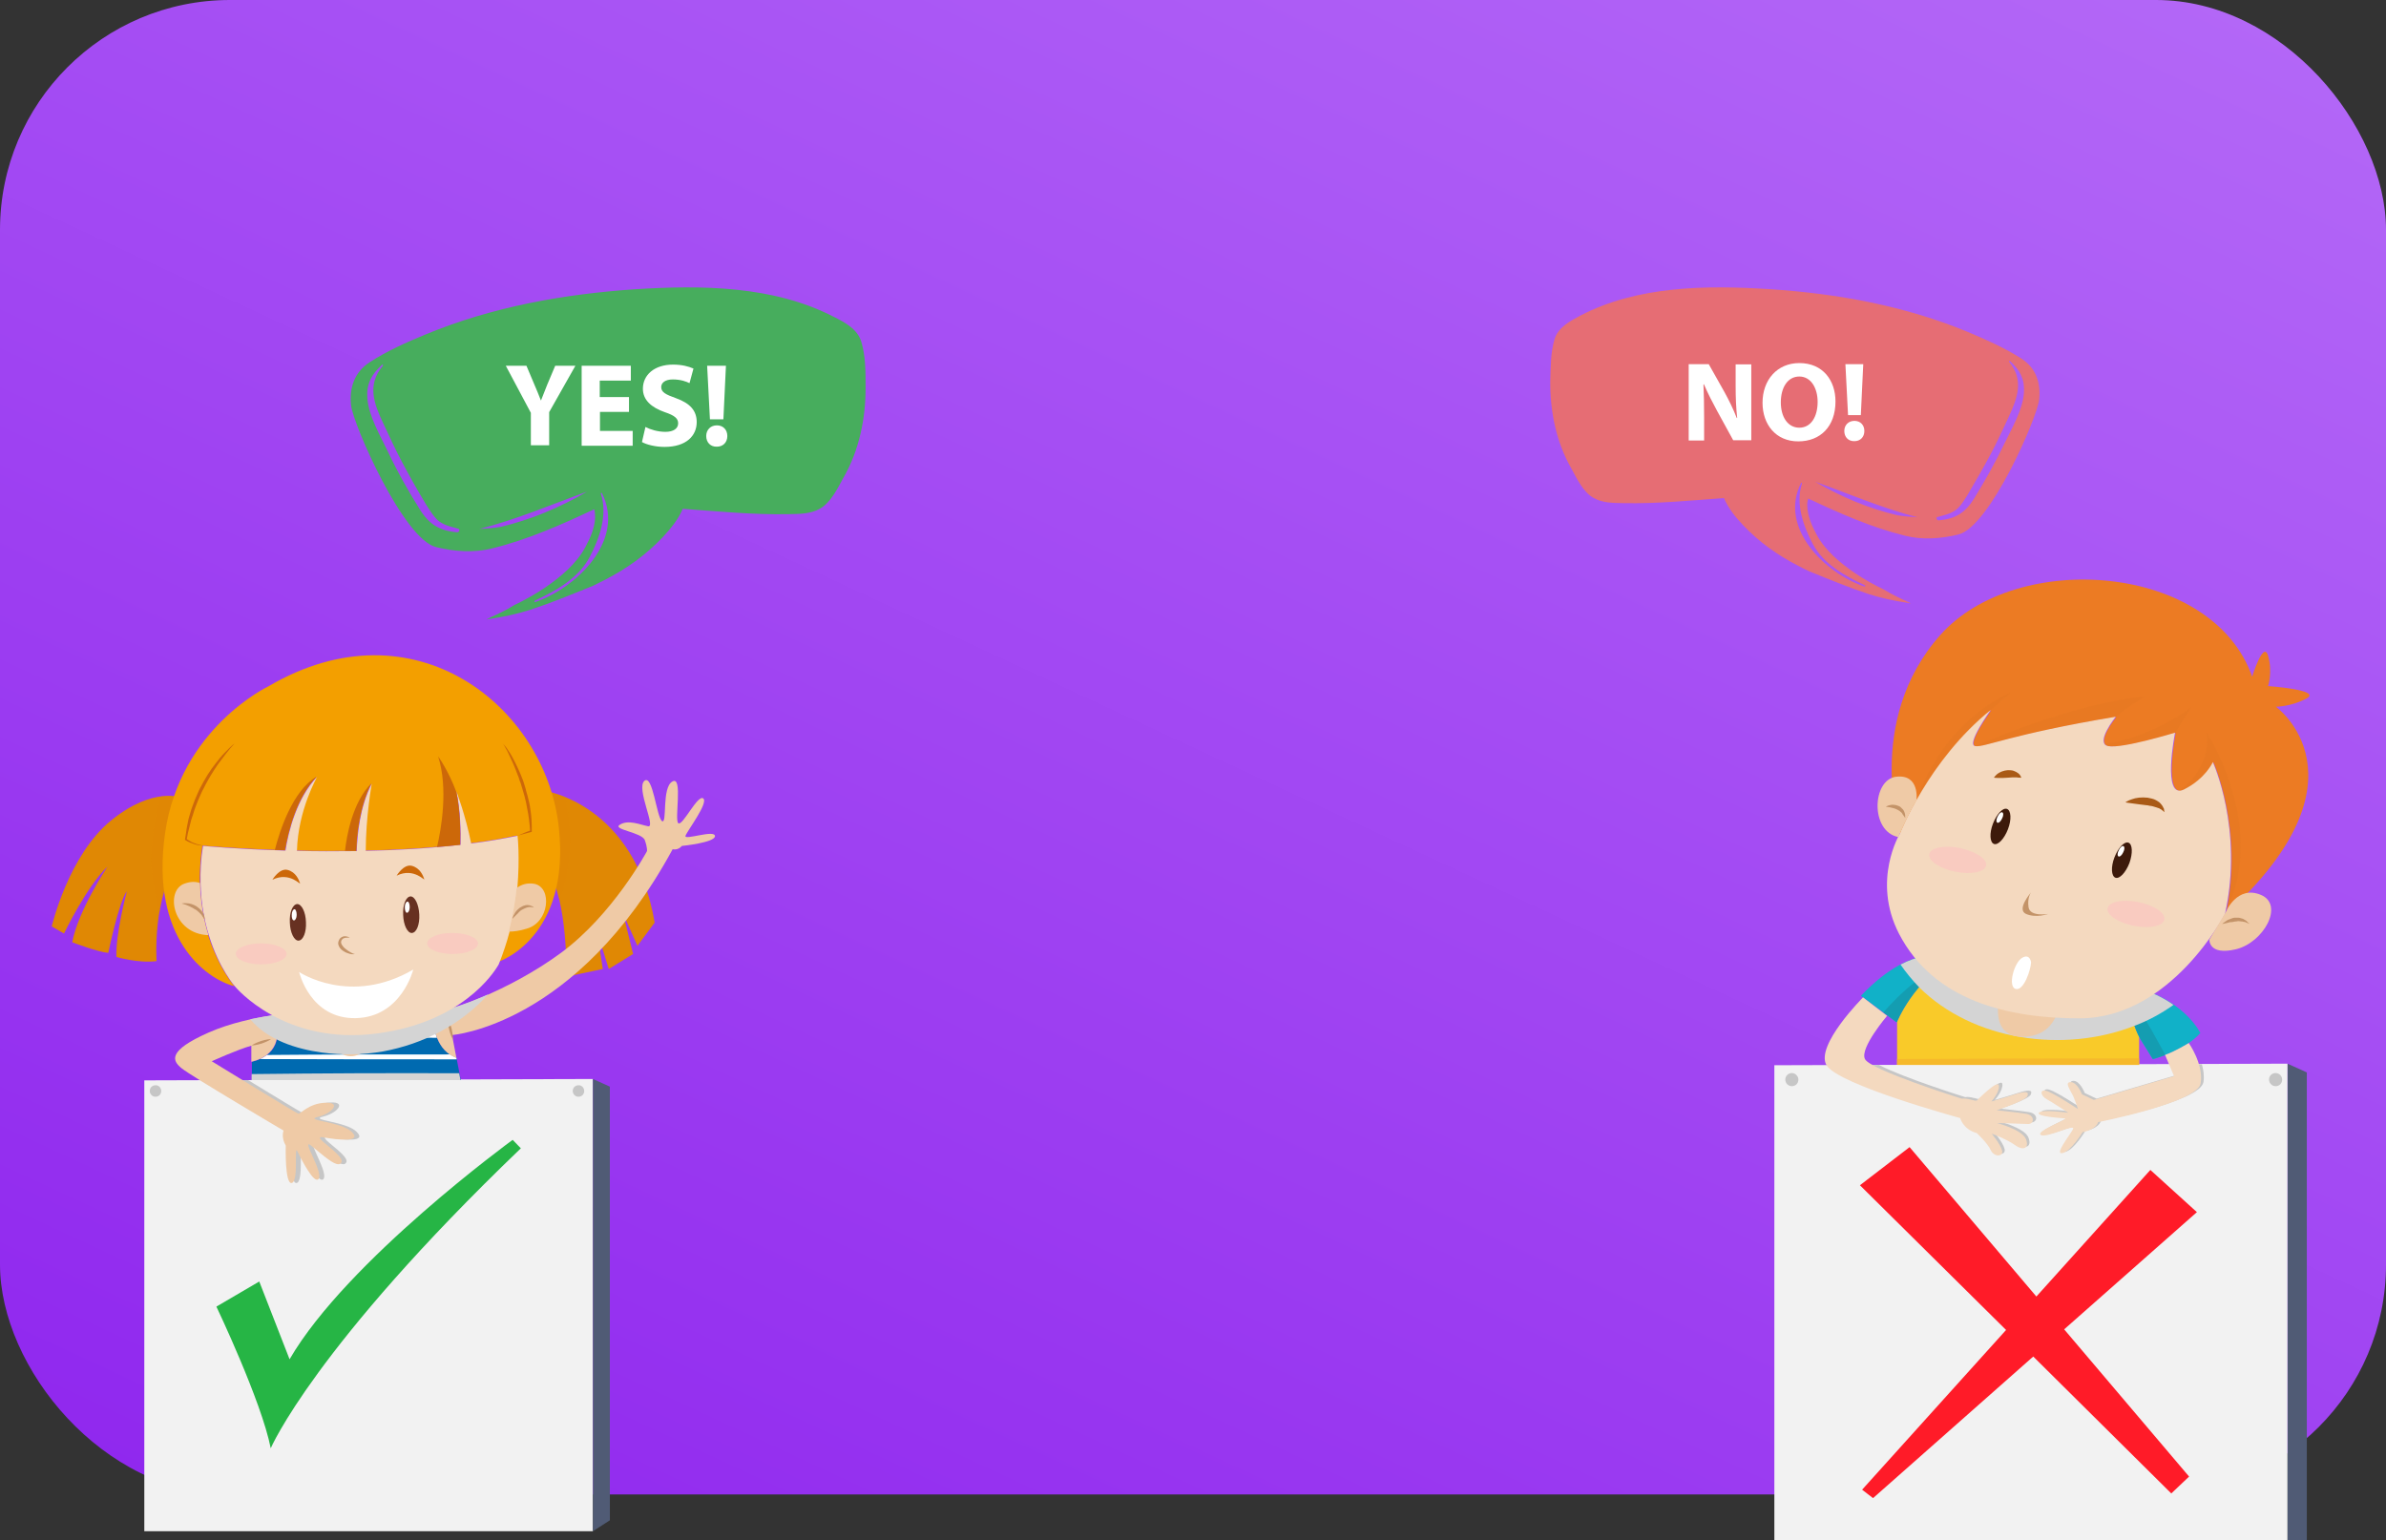 <svg width="415" height="268" viewBox="0 0 415 268" fill="none" xmlns="http://www.w3.org/2000/svg">
<rect x="0" y="0" width="415" height="268" fill="#333333" stroke="none"/>
<rect width="415" height="260" rx="40" fill="url(#paint0_linear)"/>
<path d="M49 187.119V187.555H79.354L79.235 187C69.156 187 59.078 187.079 49 187.119Z" fill="white"/>
<path d="M25.1 187.957V266.397H103.13V187.72L25.1 187.957Z" fill="#F2F2F2"/>
<path d="M103.13 266.397L106.075 264.498V189.049L103.13 187.72V266.397Z" fill="#505B75"/>
<path d="M101.611 189.809C101.611 190.378 101.183 190.806 100.613 190.806C100.043 190.806 99.616 190.331 99.616 189.809C99.616 189.239 100.043 188.811 100.613 188.811C101.136 188.764 101.611 189.239 101.611 189.809Z" fill="#C6C6C6"/>
<path d="M28.045 189.809C28.045 190.379 27.617 190.806 27.047 190.806C26.477 190.806 26.05 190.331 26.05 189.809C26.05 189.239 26.477 188.812 27.047 188.812C27.57 188.764 28.045 189.239 28.045 189.809Z" fill="#C6C6C6"/>
<path d="M45.094 222.951L37.638 227.32C37.638 227.32 45.474 243.748 47.089 251.963C47.089 251.963 54.593 234.347 90.592 199.78L89.168 198.308C89.168 198.308 60.34 219.295 50.366 236.484L45.094 222.951Z" fill="#26B545"/>
<path d="M75.299 176.087C75.252 176.087 75.204 176.087 75.157 176.087C72.877 175.992 53.595 176.039 52.55 176.087C52.55 176.087 50.508 176.182 47.611 176.609C49.843 182.544 45.759 184.301 43.812 184.729V187.91H80.144L79.384 183.969C75.964 182.734 75.299 178.936 75.299 176.087Z" fill="#006AB0"/>
<path d="M75.299 176.893C75.299 176.608 75.252 176.371 75.252 176.086C75.205 176.086 75.157 176.086 75.11 176.086C72.83 175.991 53.548 176.039 52.503 176.086C52.503 176.086 50.461 176.181 47.564 176.608C47.611 176.656 47.611 176.751 47.611 176.798C56.872 176.798 66.086 176.846 75.299 176.893Z" fill="white"/>
<path d="M48.229 179.695C48.229 179.979 48.229 180.217 48.181 180.454C57.442 180.502 66.751 180.549 76.012 180.549C75.87 180.217 75.775 179.884 75.68 179.552C66.513 179.552 57.347 179.647 48.229 179.695Z" fill="white"/>
<path d="M78.292 183.446C67.653 183.446 57.015 183.446 46.424 183.541C46.044 183.826 45.617 184.063 45.189 184.253C56.587 184.3 68.033 184.3 79.431 184.3L79.384 184.015C78.957 183.826 78.577 183.636 78.292 183.446Z" fill="white"/>
<g style="mix-blend-mode:multiply">
<path d="M56.16 194.272C58.63 193.702 60.387 191.66 57.49 191.803C54.593 191.898 53.168 193.797 52.788 193.702C52.551 193.655 47.374 190.473 43.147 187.909C40.63 187.909 38.16 187.909 35.643 187.957C40.82 191.186 50.176 196.693 50.176 196.693C50.176 196.693 49.701 197.833 50.556 199.305C50.556 199.305 50.366 206.095 51.601 205.81C52.836 205.525 51.981 199.115 52.551 200.255C53.12 201.394 55.543 206.285 56.303 205.05C57.062 203.816 53.12 197.88 54.973 199.305C56.777 200.729 59.674 203.531 60.244 202.201C60.814 200.872 54.498 197.406 57.157 197.88C59.864 198.355 63.854 198.735 62.049 196.931C60.292 195.079 53.643 194.889 56.16 194.272Z" fill="#C6C6C6"/>
</g>
<path d="M94.867 137.626C94.867 137.626 110.397 139.905 113.864 160.512L110.872 164.548L108.402 158.993L110.112 165.973L105.885 168.584L103.89 162.174L104.84 168.584L98.523 169.914C98.523 169.914 98.808 156.476 95.246 151.396L94.867 137.626Z" fill="#E08804"/>
<path opacity="0.3" d="M97.289 156.524C99.568 150.921 99.663 144.558 98.239 138.623C96.244 137.816 94.914 137.626 94.914 137.626L95.294 151.443C96.149 152.725 96.814 154.529 97.289 156.524Z" fill="#E08804"/>
<path d="M57.965 174.425C57.965 174.425 56.255 183.161 60.577 183.731C64.899 184.301 66.513 176.656 66.323 174.425H57.965Z" fill="#EFCAA6"/>
<path d="M47.564 176.609C44.335 177.084 40.013 177.986 36.261 179.648C29.09 182.829 29.944 184.538 31.607 185.868C33.221 187.197 49.321 196.694 49.321 196.694C49.321 196.694 48.846 197.833 49.701 199.305C49.701 199.305 49.511 206.095 50.746 205.81C51.981 205.525 51.126 199.115 51.696 200.255C52.266 201.394 54.688 206.285 55.448 205.051C56.208 203.816 52.266 197.881 54.118 199.305C55.923 200.73 58.82 203.531 59.39 202.202C59.96 200.872 53.643 197.406 56.303 197.881C59.01 198.356 62.999 198.735 61.194 196.931C59.39 195.127 52.741 194.937 55.258 194.32C57.728 193.75 59.485 191.708 56.588 191.851C53.691 191.945 52.266 193.845 51.886 193.75C51.506 193.655 36.831 184.633 36.831 184.633C36.831 184.633 41.438 182.544 43.717 181.927V184.728C45.712 184.253 49.796 182.544 47.564 176.609Z" fill="#EFCAA6"/>
<path d="M47.137 180.787C47.137 180.787 46.947 180.93 46.662 181.072C46.377 181.215 45.949 181.405 45.522 181.547C45.094 181.689 44.667 181.784 44.334 181.832C44.002 181.879 43.765 181.879 43.765 181.879C43.765 181.879 43.955 181.737 44.239 181.594C44.525 181.452 44.952 181.262 45.379 181.12C45.807 180.977 46.234 180.882 46.567 180.835C46.899 180.787 47.137 180.787 47.137 180.787Z" fill="#C39368"/>
<path d="M119.23 145.413C119.515 144.558 123.267 139.667 122.317 138.908C121.367 138.148 118.755 143.703 117.995 143.229C117.235 142.754 118.85 134.872 116.95 135.964C115.051 137.008 116.096 143.466 115.146 142.849C114.196 142.184 113.531 134.539 112.059 135.869C110.634 137.198 114.148 144.036 112.724 143.751C111.299 143.466 109.304 142.564 107.832 143.466C106.36 144.321 111.679 144.796 112.154 146.172C112.629 147.502 112.534 148.072 112.534 148.072C112.534 148.072 106.597 159.183 97.431 165.878C88.455 172.43 77.864 176.086 75.299 176.134C75.299 179.03 76.012 182.781 79.384 184.063L78.624 180.075C78.624 180.075 100.281 178.508 116.998 147.739C116.998 147.739 117.853 148.024 118.613 147.17C118.613 147.17 124.359 146.6 124.359 145.46C124.312 144.273 118.945 146.267 119.23 145.413Z" fill="#EFCAA6"/>
<path d="M77.817 177.037C77.817 177.037 77.959 177.274 78.102 177.606C78.244 177.939 78.386 178.414 78.529 178.888C78.624 179.363 78.719 179.838 78.766 180.218C78.814 180.598 78.766 180.835 78.766 180.835C78.766 180.835 78.624 180.598 78.481 180.265C78.339 179.933 78.197 179.458 78.102 178.983C78.007 178.508 77.912 178.034 77.864 177.654C77.817 177.274 77.817 177.037 77.817 177.037Z" fill="#C39368"/>
<g style="mix-blend-mode:multiply">
<path d="M55.97 183.114C59.484 183.588 63.094 183.541 66.608 182.924C73.59 181.642 80.191 178.27 84.893 173C80.381 174.994 76.629 176.086 75.252 176.086C75.204 176.086 75.157 176.086 75.11 176.086C74.16 176.039 70.408 176.039 66.228 176.039C66.323 175.421 66.323 174.852 66.276 174.472H57.917C57.917 174.472 57.775 175.089 57.68 176.039C54.878 176.039 52.788 176.086 52.456 176.086C52.456 176.086 50.413 176.181 47.516 176.608C46.329 176.798 44.952 177.036 43.527 177.321C46.519 180.929 51.506 182.496 55.97 183.114Z" fill="#D4D4D4"/>
</g>
<path d="M31.607 138.813C31.607 138.813 26.715 136.723 19.306 142.754C11.897 148.784 9 161.177 9 161.177L11.137 162.411C11.137 162.411 15.079 154.197 18.689 150.778C18.689 150.778 13.607 158.375 12.562 163.931C12.562 163.931 17.026 165.64 18.831 165.782C18.831 165.782 20.683 156.856 22.061 155.052C22.061 155.052 20.066 162.601 20.256 166.495C20.256 166.495 24.15 167.634 27.237 167.207C27.237 167.207 26.43 156.144 31.179 149.211L31.607 138.813Z" fill="#E08804"/>
<path opacity="0.3" d="M27.997 138.575C27.332 140.475 26.905 142.564 26.715 144.131C26.287 147.122 26.145 150.114 26.572 153.105C26.857 155.004 27.237 156.856 27.807 158.66C28.329 155.526 29.327 152.013 31.274 149.211L31.654 138.765C31.606 138.813 30.277 138.243 27.997 138.575Z" fill="#E08804"/>
<path d="M97.194 143.941C94.914 122.906 72.022 104.531 46.709 119.393C46.709 119.393 31.321 126.658 28.709 144.986C26.097 163.314 35.881 170.341 40.772 171.575C40.772 171.575 32.794 162.554 35.216 147.122C35.216 147.122 41.057 147.645 49.559 147.929C50.128 144.606 51.553 138.765 55.068 135.109C55.068 135.109 51.743 140.855 51.553 147.977C54.735 148.072 58.25 148.072 61.954 148.024C62.049 145.175 62.524 140.38 64.566 136.296C64.566 136.296 63.521 142.089 63.521 147.977C68.888 147.882 74.54 147.55 80.001 146.932C80.049 144.558 80.001 140.95 79.289 137.626C79.289 137.626 80.904 141.852 81.853 146.695C84.656 146.363 87.362 145.888 89.927 145.365C89.927 145.365 91.257 156.191 86.555 167.634C86.698 167.445 86.745 167.302 86.745 167.302C86.745 167.302 99.283 163.171 97.194 143.941Z" fill="#F39F00"/>
<path d="M90.022 145.413C87.41 145.935 84.703 146.41 81.948 146.742C80.999 141.899 79.384 137.673 79.384 137.673C80.096 140.997 80.144 144.653 80.096 146.98C74.635 147.597 68.983 147.929 63.616 148.024C63.616 142.136 64.661 136.344 64.661 136.344C62.572 140.427 62.144 145.223 62.049 148.072C58.392 148.119 54.878 148.119 51.648 148.024C51.838 140.902 55.163 135.157 55.163 135.157C51.648 138.813 50.176 144.605 49.654 147.977C41.2 147.739 35.311 147.169 35.311 147.169C34.931 149.496 34.836 151.68 34.883 153.722C34.978 157.236 35.548 160.227 36.356 162.791C38.113 168.536 40.915 171.67 40.915 171.67C40.915 171.67 49.416 181.974 65.659 179.79C80.191 177.843 85.748 169.534 86.745 167.777C87.505 165.877 88.123 164.026 88.597 162.221C89.31 159.467 89.737 156.903 89.975 154.624C90.45 149.116 90.022 145.413 90.022 145.413Z" fill="#F4D9BF"/>
<path d="M40.82 129.316C40.297 129.886 39.775 130.504 39.3 131.121C38.825 131.738 38.35 132.403 37.875 133.02L37.21 134.017L36.593 135.014C36.213 135.679 35.786 136.391 35.453 137.104C35.263 137.436 35.073 137.816 34.931 138.148L34.456 139.24L34.028 140.332C33.886 140.712 33.743 141.092 33.648 141.472C33.506 141.852 33.411 142.232 33.269 142.611L32.984 143.751C32.889 144.131 32.794 144.511 32.699 144.891L32.461 146.078L32.414 145.935C32.604 146.078 32.841 146.22 33.079 146.363C33.316 146.505 33.553 146.6 33.791 146.695C34.028 146.79 34.266 146.885 34.551 146.932C34.788 147.027 35.073 147.027 35.311 147.122C35.026 147.075 34.788 147.122 34.503 147.027C34.218 146.98 33.981 146.932 33.743 146.837C33.506 146.742 33.221 146.647 32.984 146.552C32.746 146.457 32.509 146.315 32.271 146.173L32.176 146.125V146.03L32.366 144.843C32.414 144.463 32.461 144.036 32.556 143.656L32.794 142.469C32.889 142.089 33.031 141.709 33.126 141.329C33.221 140.95 33.364 140.57 33.506 140.19L33.933 139.05L34.408 137.958C34.551 137.578 34.741 137.246 34.931 136.866C35.121 136.534 35.311 136.154 35.501 135.822C35.691 135.489 35.928 135.109 36.118 134.777L36.783 133.78L37.495 132.83C37.97 132.213 38.493 131.548 39.063 130.978C39.633 130.409 40.202 129.791 40.82 129.316Z" fill="#CC6809"/>
<path d="M87.41 129.316C87.648 129.554 87.885 129.839 88.075 130.076C88.265 130.361 88.455 130.646 88.645 130.931C89.025 131.501 89.31 132.118 89.642 132.735L90.07 133.637C90.212 133.97 90.355 134.255 90.497 134.587C90.64 134.919 90.735 135.204 90.877 135.537C91.02 135.869 91.115 136.201 91.21 136.534C91.305 136.866 91.447 137.198 91.495 137.531L91.78 138.528L92.017 139.525C92.112 139.857 92.159 140.19 92.207 140.522L92.35 141.519L92.445 142.564C92.492 143.229 92.492 143.941 92.492 144.606V144.701L92.397 144.748C91.637 144.938 90.83 145.175 90.07 145.365C90.83 145.033 91.542 144.748 92.302 144.463L92.207 144.606C92.159 143.941 92.112 143.276 92.017 142.611L91.875 141.614L91.685 140.617C91.637 140.285 91.542 139.952 91.495 139.62L91.257 138.623L90.972 137.626C90.877 137.293 90.782 136.961 90.687 136.676C90.592 136.344 90.497 136.011 90.355 135.727C90.26 135.394 90.165 135.062 90.022 134.777C89.785 134.16 89.547 133.495 89.263 132.878C88.978 132.26 88.693 131.643 88.408 131.026C88.265 130.741 88.123 130.409 87.933 130.124C87.743 129.839 87.648 129.554 87.41 129.316Z" fill="#CC6809"/>
<path d="M68.983 152.345C68.983 152.345 70.218 150.256 71.642 150.636C73.067 151.016 73.59 152.345 73.78 152.915C74.017 153.485 72.07 150.826 68.983 152.345Z" fill="#CC6809"/>
<path d="M47.374 153.057C47.374 153.057 48.609 150.968 50.033 151.348C51.458 151.728 51.981 153.057 52.17 153.627C52.408 154.197 50.461 151.538 47.374 153.057Z" fill="#CC6809"/>
<path d="M52.028 169.106C52.028 169.106 60.909 175.089 71.88 168.679C71.88 168.679 69.838 176.941 61.906 177.131C53.928 177.321 52.028 169.106 52.028 169.106Z" fill="white"/>
<path d="M60.814 163.124C60.814 163.124 60.719 163.124 60.577 163.124C60.434 163.124 60.197 163.124 59.959 163.171C59.864 163.219 59.722 163.266 59.627 163.314C59.532 163.409 59.484 163.503 59.389 163.598C59.389 163.646 59.342 163.741 59.342 163.788C59.342 163.883 59.294 163.978 59.342 164.026C59.342 164.121 59.389 164.263 59.484 164.406C59.579 164.548 59.674 164.643 59.769 164.786C59.864 164.88 60.007 165.023 60.149 165.118C60.292 165.213 60.387 165.308 60.529 165.403C60.672 165.498 60.767 165.545 60.909 165.64C61.147 165.783 61.337 165.878 61.479 165.925C61.621 165.973 61.717 165.973 61.717 165.973C61.717 165.973 61.621 166.02 61.479 166.02C61.289 166.02 61.052 166.02 60.767 165.925C60.482 165.83 60.149 165.735 59.864 165.545C59.722 165.45 59.532 165.355 59.389 165.213C59.247 165.07 59.104 164.928 59.009 164.738C58.914 164.548 58.819 164.358 58.819 164.073C58.819 163.931 58.867 163.883 58.867 163.788C58.914 163.646 58.962 163.598 59.009 163.456C59.104 163.266 59.294 163.124 59.437 163.029C59.627 162.934 59.769 162.886 59.959 162.886C60.292 162.886 60.482 162.981 60.672 163.029C60.767 163.076 60.814 163.124 60.814 163.124Z" fill="#C39368"/>
<path d="M31.986 153.77C28.709 155.052 30.039 162.506 36.261 162.696C35.453 160.18 34.883 157.141 34.788 153.627C34.123 153.39 33.221 153.295 31.986 153.77Z" fill="#EFCAA6"/>
<path d="M92.966 153.769C91.684 153.532 90.639 153.912 89.879 154.482C89.642 156.761 89.215 159.372 88.502 162.079C89.405 162.079 90.449 161.936 91.637 161.556C95.531 160.464 96.101 154.434 92.966 153.769Z" fill="#EFCAA6"/>
<path d="M31.606 157.188C31.606 157.188 31.939 157.093 32.461 157.141C32.699 157.141 33.031 157.188 33.316 157.283C33.601 157.378 33.933 157.521 34.218 157.711C34.503 157.901 34.788 158.138 34.978 158.375C35.073 158.518 35.168 158.613 35.263 158.755C35.358 158.898 35.406 158.993 35.453 159.135C35.548 159.373 35.596 159.61 35.596 159.752C35.596 159.895 35.596 159.99 35.596 159.99C35.596 159.99 35.548 159.942 35.453 159.8C35.406 159.752 35.358 159.657 35.311 159.562C35.263 159.468 35.168 159.42 35.121 159.278C35.073 159.183 34.978 159.088 34.883 158.993C34.788 158.898 34.693 158.803 34.598 158.708C34.503 158.613 34.361 158.518 34.266 158.423C34.171 158.328 34.028 158.233 33.886 158.185C33.743 158.091 33.648 158.043 33.506 157.948C33.364 157.901 33.221 157.806 33.126 157.758C32.841 157.616 32.604 157.521 32.366 157.426C31.891 157.283 31.606 157.188 31.606 157.188Z" fill="#C39368"/>
<path d="M92.872 157.9C92.872 157.9 92.587 157.805 92.159 157.805C92.064 157.805 91.922 157.805 91.827 157.853C91.732 157.853 91.589 157.9 91.494 157.948C91.257 158.043 91.019 158.138 90.782 158.28C90.687 158.328 90.544 158.423 90.45 158.518C90.355 158.613 90.212 158.708 90.165 158.803C90.07 158.897 89.975 158.992 89.88 159.087C89.785 159.182 89.69 159.277 89.642 159.325C89.5 159.467 89.357 159.61 89.262 159.705C89.167 159.8 89.12 159.847 89.12 159.847C89.12 159.847 89.12 159.752 89.167 159.657C89.167 159.61 89.215 159.515 89.262 159.42C89.31 159.325 89.31 159.23 89.405 159.135C89.5 158.945 89.642 158.66 89.832 158.47C89.927 158.375 90.022 158.233 90.165 158.138C90.26 158.043 90.402 157.9 90.544 157.853C90.687 157.758 90.829 157.71 90.972 157.615C91.115 157.568 91.304 157.52 91.447 157.473C91.589 157.473 91.779 157.426 91.922 157.473C92.064 157.473 92.207 157.52 92.302 157.568C92.682 157.663 92.872 157.9 92.872 157.9Z" fill="#C39368"/>
<path d="M53.215 160.417C53.31 162.174 52.74 163.598 51.933 163.646C51.173 163.693 50.461 162.269 50.413 160.512C50.318 158.755 50.888 157.331 51.696 157.283C52.456 157.283 53.168 158.66 53.215 160.417Z" fill="#673121"/>
<path d="M51.601 159.182C51.601 159.705 51.363 160.132 51.126 160.132C50.888 160.132 50.698 159.705 50.746 159.135C50.746 158.613 50.983 158.185 51.221 158.185C51.458 158.185 51.601 158.66 51.601 159.182Z" fill="white"/>
<path d="M72.925 159.087C73.02 160.844 72.45 162.269 71.642 162.316C70.882 162.364 70.17 160.939 70.123 159.182C70.028 157.425 70.598 156.001 71.405 155.953C72.165 155.953 72.83 157.33 72.925 159.087Z" fill="#673121"/>
<path d="M71.263 157.853C71.263 158.375 71.025 158.802 70.788 158.802C70.55 158.802 70.408 158.375 70.408 157.805C70.408 157.283 70.645 156.856 70.883 156.856C71.12 156.856 71.263 157.283 71.263 157.853Z" fill="white"/>
<path d="M49.843 165.973C49.843 166.97 47.849 167.777 45.426 167.777C43.004 167.777 41.01 166.97 41.01 165.925C41.01 164.928 43.004 164.121 45.426 164.121C47.896 164.121 49.843 164.976 49.843 165.973Z" fill="#F9CBC0"/>
<path d="M83.136 164.168C83.136 165.165 81.141 165.973 78.719 165.973C76.297 165.973 74.302 165.165 74.302 164.121C74.302 163.124 76.297 162.269 78.719 162.316C81.141 162.316 83.136 163.124 83.136 164.168Z" fill="#F9CBC0"/>
<path d="M47.801 147.882C48.371 147.882 48.941 147.93 49.559 147.93C50.128 144.606 51.553 138.766 55.068 135.109C50.888 137.578 48.656 144.511 47.801 147.882Z" fill="#CC6809"/>
<path d="M61.954 148.025C62.049 145.176 62.524 140.38 64.566 136.297C61.289 139.62 60.292 145.461 60.007 148.025C60.672 148.025 61.289 148.025 61.954 148.025Z" fill="#CC6809"/>
<path d="M76.012 147.36C77.342 147.265 78.719 147.123 80.049 146.98C80.096 144.653 80.049 141.092 79.384 137.816C77.959 133.97 76.202 131.596 76.202 131.596C78.007 137.151 76.724 144.369 76.012 147.36Z" fill="#CC6809"/>
<path d="M43.764 186.865V187.909H80.096L79.859 186.722C67.843 186.675 55.78 186.722 43.764 186.865Z" fill="#D4D4D4"/>
<path d="M150.552 67.264C150.593 72.71 149.463 78.317 146.719 83.077C145.711 84.892 144.541 87.393 142.644 88.482C140.95 89.45 139.013 89.41 137.117 89.45C130.984 89.571 124.892 88.966 118.759 88.522C117.992 90.297 116.782 91.83 115.249 93.484C112.344 96.55 108.955 98.97 105.162 100.906C104.476 101.229 103.831 101.592 103.145 101.915C99.554 103.367 95.963 104.859 92.292 106.069C89.911 106.836 87.571 107.32 85.11 107.683C84.908 107.723 84.747 107.763 84.545 107.804C84.787 107.683 85.07 107.562 85.312 107.4C86.683 106.795 88.136 106.11 89.387 105.303C91.243 104.415 93.058 103.407 94.793 102.237C97.496 100.382 100.24 98.123 101.813 95.178C102.661 93.605 103.468 91.83 103.508 89.975C103.508 89.49 103.468 89.047 103.347 88.603C97.577 91.306 91.807 93.887 85.554 95.42C82.487 96.187 79.058 95.985 75.83 95.178C70.141 93.766 61.426 73.84 61.063 70.532C60.74 67.466 61.628 64.763 64.291 63.029C67.317 61.052 70.706 59.56 74.015 58.188C85.594 53.388 97.981 51.17 110.448 50.323C121.987 49.596 134.494 49.677 145.025 55.123C146.961 56.091 149.18 57.261 149.826 59.52C150.552 61.98 150.552 64.683 150.552 67.264ZM79.744 91.991C78.574 91.669 77.525 91.467 76.476 90.781C75.588 90.176 74.66 88.643 74.095 87.756C72.643 85.336 71.231 82.875 69.899 80.334C68.729 78.156 67.721 75.897 66.671 73.678C65.017 70.169 63.807 66.942 66.591 63.634C66.671 63.513 66.55 63.352 66.429 63.473C64.614 65.167 63.726 66.74 63.888 69.241C64.13 72.468 66.187 75.856 67.519 78.68C69.133 82.109 70.989 85.376 73.006 88.603C74.62 91.225 76.476 92.355 79.502 92.597C79.825 92.637 80.067 92.112 79.744 91.991ZM102.096 85.537C95.842 87.796 89.871 90.378 83.375 92.032C84.626 91.951 85.836 91.87 87.046 91.669C92.332 90.418 97.335 88.321 102.096 85.537ZM104.678 85.779C104.638 85.699 104.476 85.779 104.517 85.9C105.727 89.612 104.275 93.645 102.54 96.953C100.563 100.664 96.649 102.802 93.018 104.496C92.897 104.577 92.937 104.778 93.099 104.738C100.2 102.318 108.874 94.008 104.678 85.779Z" fill="#47AD5D"/>
<path d="M92.332 77.511V71.823L87.975 63.634H91.565L92.978 66.982C93.421 67.991 93.704 68.717 94.067 69.645H94.107C94.43 68.798 94.753 67.991 95.156 66.982L96.568 63.634H100.079L95.519 71.702V77.47H92.332V77.511Z" fill="white"/>
<path d="M109.439 71.661H104.355V74.969H110.044V77.55H101.168V63.634H109.721V66.216H104.315V69.08H109.399V71.661H109.439Z" fill="white"/>
<path d="M112.263 74.283C113.11 74.727 114.402 75.13 115.733 75.13C117.185 75.13 117.952 74.525 117.952 73.638C117.952 72.791 117.307 72.266 115.612 71.701C113.312 70.895 111.819 69.604 111.819 67.627C111.819 65.247 113.796 63.432 117.064 63.432C118.638 63.432 119.768 63.755 120.615 64.118L119.929 66.659C119.364 66.377 118.396 66.014 117.024 66.014C115.652 66.014 115.007 66.619 115.007 67.345C115.007 68.232 115.773 68.636 117.589 69.281C120.05 70.169 121.18 71.46 121.18 73.436C121.18 75.776 119.405 77.752 115.572 77.752C113.998 77.752 112.425 77.349 111.658 76.905L112.263 74.283Z" fill="white"/>
<path d="M122.834 75.856C122.834 74.767 123.601 74.001 124.69 74.001C125.779 74.001 126.505 74.767 126.505 75.856C126.505 76.945 125.779 77.712 124.69 77.712C123.56 77.752 122.834 76.945 122.834 75.856ZM123.479 72.952L122.995 63.634H126.263L125.82 72.952H123.479Z" fill="white"/>
<path d="M397.861 275.159L401.229 272.983V186.576L397.861 185.053V275.159Z" fill="#505B75"/>
<path d="M308.616 185.326V275.16H397.861V185.054L308.616 185.326Z" fill="#F2F2F2"/>
<path d="M382.109 210.883L374.015 203.542L354.189 225.565L332.136 199.572L323.499 206.206L348.92 231.384L323.879 259.171L325.781 260.639L353.646 236.006L377.655 259.824L380.751 256.887L359.023 231.275L382.109 210.883Z" fill="#FF1B28"/>
<path d="M396.938 187.826C396.938 188.479 396.449 188.968 395.797 188.968C395.145 188.968 394.656 188.424 394.656 187.826C394.656 187.174 395.145 186.684 395.797 186.684C396.449 186.684 396.938 187.228 396.938 187.826Z" fill="#C6C6C6"/>
<path d="M312.798 187.826C312.798 188.479 312.309 188.968 311.658 188.968C311.006 188.968 310.517 188.425 310.517 187.826C310.517 187.174 311.06 186.684 311.658 186.684C312.255 186.684 312.798 187.228 312.798 187.826Z" fill="#C6C6C6"/>
<path d="M339.686 166.999C339.632 166.945 333.494 162.975 323.662 173.253L329.909 177.875C329.963 177.821 332.842 170.643 339.686 166.999Z" fill="#11B1C8"/>
<path d="M327.573 176.135L329.909 177.875C329.909 177.875 332.733 170.86 339.414 167.163C334.797 169.011 330.941 172.274 327.573 176.135Z" fill="#149DB1"/>
<path d="M369.127 171.132C359.132 168.902 339.686 166.945 339.686 166.945C332.842 170.588 329.963 177.821 329.963 177.821V185.27H372.06V180.376L372.386 180.92C370.811 178.419 369.127 171.132 369.127 171.132Z" fill="#F9CA29"/>
<path d="M329.963 184.238V185.271H372.06V184.129C357.991 184.129 343.977 184.183 329.963 184.238Z" fill="#F6B92B"/>
<path d="M382.706 179.724C382.706 179.724 380.425 174.776 372.82 172.166C371.842 171.839 370.593 171.513 369.127 171.187C369.127 171.187 370.81 178.473 372.386 180.975L374.45 184.292C374.45 184.238 379.936 182.878 382.706 179.724Z" fill="#11B1C8"/>
<path d="M369.561 172.818C370.159 175.102 371.299 179.18 372.386 180.92L374.45 184.237C374.45 184.237 375.373 184.02 376.623 183.531C374.504 179.778 372.603 175.809 369.561 172.818Z" fill="#149DB1"/>
<g style="mix-blend-mode:multiply">
<path d="M371.245 178.473C373.689 177.549 375.971 176.298 378.035 174.83C376.677 173.851 374.939 172.927 372.82 172.165C371.842 171.839 370.593 171.513 369.127 171.187C359.132 168.957 339.686 166.999 339.686 166.999C339.632 166.945 336.264 164.824 330.56 167.815C331.538 169.229 332.625 170.534 333.82 171.785C343.162 181.029 358.86 183.313 371.245 178.473Z" fill="#D4D4D4"/>
</g>
<g style="mix-blend-mode:multiply">
<path d="M352.885 193.482C351.147 193.21 347.888 192.884 347.888 192.884C347.888 192.884 352.777 191.307 353.211 190.436C353.646 189.512 352.614 189.621 351.093 190.11C349.626 190.6 346.965 191.361 346.965 191.361C346.965 191.361 348.431 189.73 348.268 188.588C348.105 187.446 344.629 191.035 344.412 191.198C344.14 191.361 342.782 190.708 341.804 190.872C341.804 190.872 331.158 187.554 326.812 185.271C324.042 185.271 320.674 185.325 317.904 185.379C320.566 188.805 341.37 194.243 341.37 194.243C341.37 194.243 341.859 196.201 344.249 196.853C344.249 196.853 346.15 198.593 346.693 199.844C347.29 201.095 348.974 200.986 348.648 199.844C348.322 198.702 346.856 196.962 346.856 196.962C346.856 196.962 349.409 197.886 350.875 198.92C352.342 200.007 353.483 199.518 352.777 197.832C352.016 196.201 347.779 195.113 347.779 195.113C347.779 195.113 351.907 195.222 353.102 195.276C354.46 195.385 354.623 193.754 352.885 193.482Z" fill="#C6C6C6"/>
</g>
<g style="mix-blend-mode:multiply">
<path d="M377.818 185.107L378.632 187.011L364.673 191.143L362.608 190.165C362.608 190.165 361.794 188.044 360.653 188.044C359.512 188.044 360.544 189.349 361.088 190.491C361.576 191.633 361.902 192.72 361.902 192.72C361.902 192.72 357.72 189.947 356.416 189.566C355.112 189.24 355.493 190.491 356.416 190.98C357.34 191.47 360.218 193.373 360.218 193.373C360.218 193.373 355.601 192.72 355.112 193.373C354.624 194.026 358.915 194.297 359.621 194.352C360.381 194.461 354.461 196.581 355.438 197.234C356.416 197.886 361.631 195.113 361.033 196.255C360.436 197.397 357.72 200.714 359.241 200.388C360.707 200.062 362.717 196.744 362.717 196.744C362.717 196.744 364.944 196.418 365.433 195.004C365.433 195.004 382.706 191.633 383.249 188.261C383.412 187.174 383.249 186.141 382.978 185.162C381.185 185.107 379.501 185.053 377.818 185.107Z" fill="#C6C6C6"/>
</g>
<path d="M347.834 173.253C347.834 173.253 345.77 180.485 351.908 180.377C358.046 180.268 358.209 174.232 358.209 174.232L347.834 173.253Z" fill="#EFCAA6"/>
<path d="M401.229 121.485C403.836 120.016 394.493 119.364 394.493 119.364C394.493 119.364 395.308 116.917 394.493 114.089C393.679 111.316 391.723 117.733 391.723 117.733C384.825 97.993 350.767 95.492 337.459 110.5C324.151 125.509 330.561 145.085 330.561 145.085C330.561 145.085 335.504 132.36 346.367 123.551C346.367 123.551 341.967 129.533 343.651 129.859C345.281 130.131 349.572 127.847 368.095 124.747C368.095 124.747 364.347 129.315 366.791 129.859C369.181 130.348 378.415 127.521 378.415 127.521C378.415 127.521 376.134 139.266 379.936 137.418C383.793 135.569 384.988 132.632 384.988 132.632C384.988 132.632 390.311 144.324 387.16 159.06C413.125 135.351 395.851 122.953 395.851 122.953C395.851 122.953 398.567 122.953 401.229 121.485Z" fill="#EC7B23"/>
<path d="M384.879 132.578C384.879 132.578 383.63 135.46 379.827 137.363C375.971 139.212 378.306 127.466 378.306 127.466C378.306 127.466 369.072 130.294 366.682 129.804C364.292 129.315 367.986 124.693 367.986 124.693C349.463 127.792 345.172 130.076 343.543 129.804C341.913 129.532 346.258 123.496 346.258 123.496C335.395 132.251 330.452 145.03 330.452 145.03C330.452 145.03 325.509 153.133 330.289 162.432C336.373 174.177 349.355 177.168 361.685 177.168C377.655 177.168 386.997 159.006 386.997 159.006C390.256 144.269 384.879 132.578 384.879 132.578Z" fill="#F4D9BF"/>
<path d="M333.331 139.266C333.331 139.266 333.982 134.644 329.8 135.133C325.617 135.623 325.237 144.65 330.18 145.629C330.18 145.629 331.864 141.713 333.331 139.266Z" fill="#EFCAA6"/>
<path d="M387.16 158.625C387.16 158.625 389.116 153.948 393.244 155.689C397.372 157.429 393.678 164.009 388.898 165.15C384.118 166.292 384.281 163.465 384.281 163.465L387.16 158.625Z" fill="#EFCAA6"/>
<path d="M353.266 167.434C353.266 167.434 353.103 165.857 351.745 166.619C350.332 167.38 349.137 171.676 350.604 172.057C352.016 172.383 353.211 168.74 353.266 167.434Z" fill="white"/>
<path d="M346.802 135.297C346.802 135.297 347.019 134.97 347.399 134.644C347.834 134.318 348.486 134.046 349.192 133.992C349.518 133.992 349.898 133.992 350.224 134.1C350.55 134.209 350.821 134.372 351.039 134.535C351.147 134.644 351.256 134.699 351.31 134.807C351.364 134.862 351.419 134.97 351.473 135.079C351.527 135.242 351.582 135.297 351.582 135.297C351.582 135.297 351.473 135.297 351.31 135.297C351.147 135.297 350.984 135.297 350.767 135.242C350.55 135.242 350.278 135.242 350.061 135.242C349.789 135.242 349.518 135.297 349.246 135.297C348.703 135.351 348.105 135.351 347.616 135.351C347.182 135.351 346.802 135.297 346.802 135.297Z" fill="#A95A16"/>
<path d="M369.67 139.593C369.67 139.593 370.104 139.266 370.81 139.049C371.517 138.777 372.494 138.668 373.526 138.777C373.798 138.831 374.015 138.886 374.287 138.94C374.558 138.994 374.776 139.103 374.993 139.212C375.21 139.321 375.428 139.484 375.59 139.593C375.753 139.756 375.916 139.919 376.025 140.082C376.134 140.245 376.242 140.408 376.297 140.571C376.405 140.68 376.405 140.843 376.405 140.952C376.46 141.17 376.46 141.278 376.46 141.278C376.46 141.278 376.351 141.224 376.188 141.061C376.079 141.006 376.025 140.898 375.916 140.843C375.808 140.789 375.645 140.68 375.536 140.626C375.373 140.571 375.21 140.517 375.047 140.463C374.884 140.408 374.721 140.354 374.504 140.299C374.287 140.245 374.124 140.191 373.907 140.191C373.689 140.136 373.472 140.082 373.255 140.082C372.82 140.028 372.386 139.973 371.951 139.919C371.517 139.864 371.136 139.81 370.756 139.756C370.213 139.701 369.67 139.593 369.67 139.593Z" fill="#A95A16"/>
<path d="M353.266 155.253C353.266 155.253 350.658 158.244 352.396 159.005C354.135 159.767 356.253 159.005 356.253 159.005C356.253 159.005 353.103 159.549 352.831 157.863C352.559 156.178 353.266 155.253 353.266 155.253Z" fill="#C39368"/>
<path d="M328.008 140.354C328.008 140.354 328.225 140.19 328.659 140.082C328.877 140.027 329.148 139.973 329.42 140.027C329.691 140.027 330.017 140.136 330.289 140.245C330.452 140.299 330.56 140.408 330.669 140.517C330.778 140.626 330.886 140.734 330.995 140.843C331.104 140.952 331.158 141.115 331.212 141.224C331.267 141.332 331.267 141.441 331.321 141.55C331.375 141.767 331.375 141.931 331.375 142.094C331.375 142.202 331.375 142.311 331.375 142.311C331.375 142.311 331.321 142.257 331.267 142.148C331.212 142.094 331.212 142.039 331.158 141.985C331.104 141.931 331.049 141.822 330.995 141.767C330.941 141.713 330.886 141.604 330.832 141.496C330.778 141.441 330.723 141.332 330.615 141.278C330.452 141.115 330.289 141.006 330.072 140.897C329.963 140.843 329.854 140.789 329.746 140.734C329.637 140.734 329.528 140.626 329.42 140.626C329.203 140.571 328.985 140.517 328.768 140.462C328.279 140.408 328.008 140.354 328.008 140.354Z" fill="#C39368"/>
<path d="M391.234 160.746C391.234 160.746 391.18 160.691 391.017 160.637C390.908 160.583 390.691 160.528 390.528 160.42C390.419 160.42 390.311 160.365 390.202 160.365C390.094 160.311 389.931 160.311 389.822 160.311C389.713 160.311 389.55 160.256 389.387 160.256C389.224 160.256 389.116 160.256 388.953 160.311C388.79 160.311 388.681 160.311 388.518 160.365C388.355 160.42 388.247 160.42 388.084 160.42C387.975 160.474 387.812 160.42 387.704 160.474C387.595 160.528 387.486 160.528 387.323 160.583C386.889 160.691 386.509 160.746 386.509 160.746C386.509 160.746 386.726 160.528 387.16 160.256C387.269 160.202 387.378 160.093 387.486 160.039C387.595 159.984 387.758 159.93 387.921 159.876C388.084 159.821 388.247 159.767 388.355 159.713C388.518 159.658 388.681 159.658 388.844 159.658C389.007 159.658 389.17 159.658 389.333 159.658C389.496 159.658 389.659 159.713 389.822 159.767C389.985 159.821 390.148 159.821 390.257 159.93C390.365 159.984 390.528 160.093 390.637 160.148C390.854 160.311 390.963 160.474 391.071 160.583C391.234 160.637 391.234 160.746 391.234 160.746Z" fill="#C39368"/>
<path d="M370.376 150.142C369.724 151.828 368.638 152.97 367.931 152.698C367.225 152.426 367.117 150.849 367.769 149.163C368.42 147.477 369.507 146.335 370.213 146.607C370.919 146.879 370.973 148.456 370.376 150.142Z" fill="#3D1A0B"/>
<path d="M369.289 148.293C369.072 148.782 368.692 149.109 368.475 149C368.257 148.891 368.257 148.402 368.529 147.912C368.746 147.423 369.126 147.097 369.344 147.205C369.561 147.314 369.561 147.804 369.289 148.293Z" fill="white"/>
<path d="M349.246 144.269C348.594 145.955 347.508 147.097 346.802 146.825C346.096 146.553 345.987 144.976 346.639 143.29C347.291 141.604 348.377 140.462 349.083 140.734C349.789 141.006 349.898 142.583 349.246 144.269Z" fill="#3D1A0B"/>
<path d="M348.214 142.42C347.997 142.91 347.617 143.236 347.399 143.127C347.182 143.018 347.182 142.529 347.454 142.04C347.671 141.55 348.051 141.224 348.269 141.333C348.486 141.441 348.486 141.931 348.214 142.42Z" fill="white"/>
<path d="M376.46 159.984C376.242 161.126 373.852 161.616 371.136 161.072C368.421 160.528 366.356 159.169 366.574 158.027C366.791 156.885 369.181 156.395 371.897 156.939C374.667 157.483 376.677 158.842 376.46 159.984Z" fill="#F9CBC0"/>
<path d="M345.444 150.577C345.226 151.719 342.836 152.208 340.121 151.665C337.405 151.121 335.34 149.761 335.558 148.619C335.775 147.477 338.165 146.988 340.881 147.532C343.651 148.13 345.715 149.489 345.444 150.577Z" fill="#F9CBC0"/>
<path d="M324.042 173.525C324.042 173.525 315.677 181.899 317.687 185.325C319.751 188.751 340.935 194.515 340.935 194.515C340.935 194.515 341.424 196.473 343.814 197.125C343.814 197.125 345.715 198.865 346.259 200.116C346.856 201.367 348.54 201.258 348.214 200.116C347.888 198.974 346.422 197.234 346.422 197.234C346.422 197.234 348.975 198.158 350.441 199.192C351.908 200.279 353.048 199.79 352.342 198.104C351.582 196.473 347.345 195.385 347.345 195.385C347.345 195.385 351.473 195.494 352.668 195.548C353.863 195.657 354.026 193.971 352.288 193.754C350.55 193.482 347.291 193.155 347.291 193.155C347.291 193.155 352.179 191.578 352.614 190.708C353.048 189.784 352.016 189.893 350.495 190.382C349.029 190.872 346.367 191.633 346.367 191.633C346.367 191.633 347.834 190.002 347.671 188.86C347.508 187.718 344.032 191.307 343.814 191.47C343.543 191.633 342.185 190.98 341.207 191.143C341.207 191.143 325.237 186.141 324.368 184.237C323.445 182.334 328.225 176.733 328.225 176.733L324.042 173.525Z" fill="#F4D9BF"/>
<path d="M376.568 183.53L378.143 187.228L364.184 191.361L362.119 190.382C362.119 190.382 361.305 188.261 360.164 188.261C359.023 188.261 360.055 189.566 360.599 190.708C361.087 191.85 361.413 192.938 361.413 192.938C361.413 192.938 357.231 190.165 355.927 189.784C354.624 189.458 355.004 190.708 355.927 191.198C356.851 191.687 359.729 193.59 359.729 193.59C359.729 193.59 355.112 192.938 354.624 193.59C354.135 194.243 358.426 194.515 359.132 194.569C359.892 194.678 353.972 196.799 354.949 197.451C355.927 198.104 361.142 195.331 360.544 196.472C359.947 197.614 357.231 200.932 358.752 200.605C360.218 200.279 362.228 196.962 362.228 196.962C362.228 196.962 364.455 196.636 364.944 195.222C364.944 195.222 382.217 191.85 382.761 188.479C383.304 185.107 380.696 181.464 380.696 181.464C380.696 181.464 378.198 182.987 376.568 183.53Z" fill="#F4D9BF"/>
<g opacity="0.4">
<path opacity="0.4" d="M333.331 139.266C335.829 134.807 340.12 128.499 346.313 123.496L349.843 120.397C337.187 126.052 333.331 139.266 333.331 139.266Z" fill="#D7711F"/>
<path opacity="0.4" d="M343.542 129.804C345.172 130.076 349.463 127.792 367.986 124.693C367.986 124.693 367.931 124.747 367.877 124.856C370.321 122.735 373.146 121.158 373.146 121.158C360.273 122.3 343.542 129.804 343.542 129.804Z" fill="#D7711F"/>
<path opacity="0.4" d="M366.03 129.424C366.139 129.641 366.356 129.75 366.682 129.804C369.072 130.294 378.306 127.466 378.306 127.466C378.306 127.466 378.306 127.575 378.252 127.738C379.556 125.508 381.131 123.061 381.131 123.061C372.983 128.826 366.139 129.369 366.03 129.424Z" fill="#D7711F"/>
<path opacity="0.4" d="M383.792 127.357C384.553 134.263 379.012 137.526 378.958 137.526C379.229 137.581 379.501 137.526 379.827 137.363C383.684 135.514 384.879 132.578 384.879 132.578C384.879 132.578 390.147 144.052 387.106 158.625C394.602 143.997 383.792 127.357 383.792 127.357Z" fill="#D7711F"/>
</g>
<path d="M270.37 59.057C270.984 56.946 273.131 55.833 274.932 54.874C284.938 49.693 296.822 49.616 307.786 50.307C319.632 51.075 331.401 53.224 342.365 57.791C345.547 59.134 348.729 60.554 351.604 62.396C354.134 64.046 354.978 66.618 354.671 69.534C354.326 72.681 346.084 91.64 340.64 92.984C337.535 93.751 334.315 93.943 331.401 93.214C325.459 91.756 319.977 89.299 314.495 86.728C314.38 87.15 314.303 87.572 314.342 88.033C314.38 89.76 315.147 91.487 315.952 92.984C317.447 95.785 320.054 97.934 322.622 99.7C324.271 100.813 325.996 101.772 327.759 102.617C328.986 103.384 330.366 104.037 331.631 104.612C331.861 104.727 332.129 104.843 332.359 104.996C332.168 104.958 332.014 104.919 331.823 104.881C329.484 104.536 327.261 104.075 324.999 103.346C321.51 102.194 318.098 100.774 314.687 99.393C314.035 99.086 313.383 98.779 312.77 98.433C309.166 96.591 305.946 94.288 303.186 91.372C301.691 89.798 300.579 88.34 299.851 86.651C294.024 87.073 288.235 87.649 282.408 87.534C280.606 87.496 278.766 87.534 277.156 86.613C275.354 85.615 274.242 83.197 273.284 81.47C270.677 76.903 269.604 71.607 269.642 66.388C269.719 63.97 269.68 61.398 270.37 59.057ZM337.19 90.528C340.065 90.297 341.828 89.223 343.362 86.728C345.24 83.658 347.004 80.549 348.575 77.287C349.879 74.562 351.834 71.338 352.026 68.306C352.179 65.927 351.336 64.392 349.611 62.818C349.496 62.703 349.381 62.857 349.457 62.972C352.064 66.119 350.914 69.189 349.381 72.528C348.384 74.639 347.425 76.788 346.314 78.86C345.049 81.24 343.707 83.581 342.327 85.922C341.79 86.805 340.908 88.263 340.065 88.8C339.107 89.453 338.071 89.645 336.96 89.952C336.653 90.067 336.921 90.566 337.19 90.528ZM330.021 89.645C331.171 89.837 332.321 89.913 333.509 89.99C327.376 88.417 321.664 85.922 315.722 83.811C320.245 86.459 324.999 88.455 330.021 89.645ZM324.271 102.041C324.424 102.079 324.462 101.887 324.347 101.811C320.897 100.199 317.178 98.165 315.3 94.634C313.651 91.487 312.271 87.649 313.421 84.118C313.46 84.041 313.306 83.926 313.268 84.003C309.281 91.871 317.523 99.777 324.271 102.041Z" fill="#E66D74"/>
<path d="M293.717 76.558V63.356H297.205L299.927 68.191C300.694 69.573 301.499 71.223 302.074 72.72H302.15C301.959 70.993 301.882 69.189 301.882 67.232V63.394H304.604V76.596H301.46L298.662 71.492C297.895 70.072 297.013 68.383 296.362 66.848L296.285 66.886C296.362 68.614 296.4 70.494 296.4 72.643V76.635H293.717V76.558Z" fill="white"/>
<path d="M319.248 69.841C319.248 74.178 316.642 76.788 312.77 76.788C308.859 76.788 306.559 73.833 306.559 70.072C306.559 66.119 309.089 63.164 312.961 63.164C317.063 63.164 319.248 66.196 319.248 69.841ZM309.741 69.995C309.741 72.566 310.968 74.409 312.961 74.409C314.993 74.409 316.143 72.49 316.143 69.918C316.143 67.539 314.993 65.505 312.961 65.505C310.93 65.505 309.741 67.424 309.741 69.995Z" fill="white"/>
<path d="M320.782 74.984C320.782 73.948 321.51 73.219 322.545 73.219C323.58 73.219 324.27 73.948 324.27 74.984C324.27 76.02 323.58 76.75 322.545 76.75C321.472 76.788 320.782 76.02 320.782 74.984ZM321.434 72.221L320.973 63.356H324.079L323.657 72.221H321.434Z" fill="white"/>
<defs>
<linearGradient id="paint0_linear" x1="415" y1="0" x2="241.811" y2="372.444" gradientUnits="userSpaceOnUse">
<stop stop-color="#B469F7"/>
<stop offset="1" stop-color="#8F26EE"/>
</linearGradient>
</defs>
</svg>
